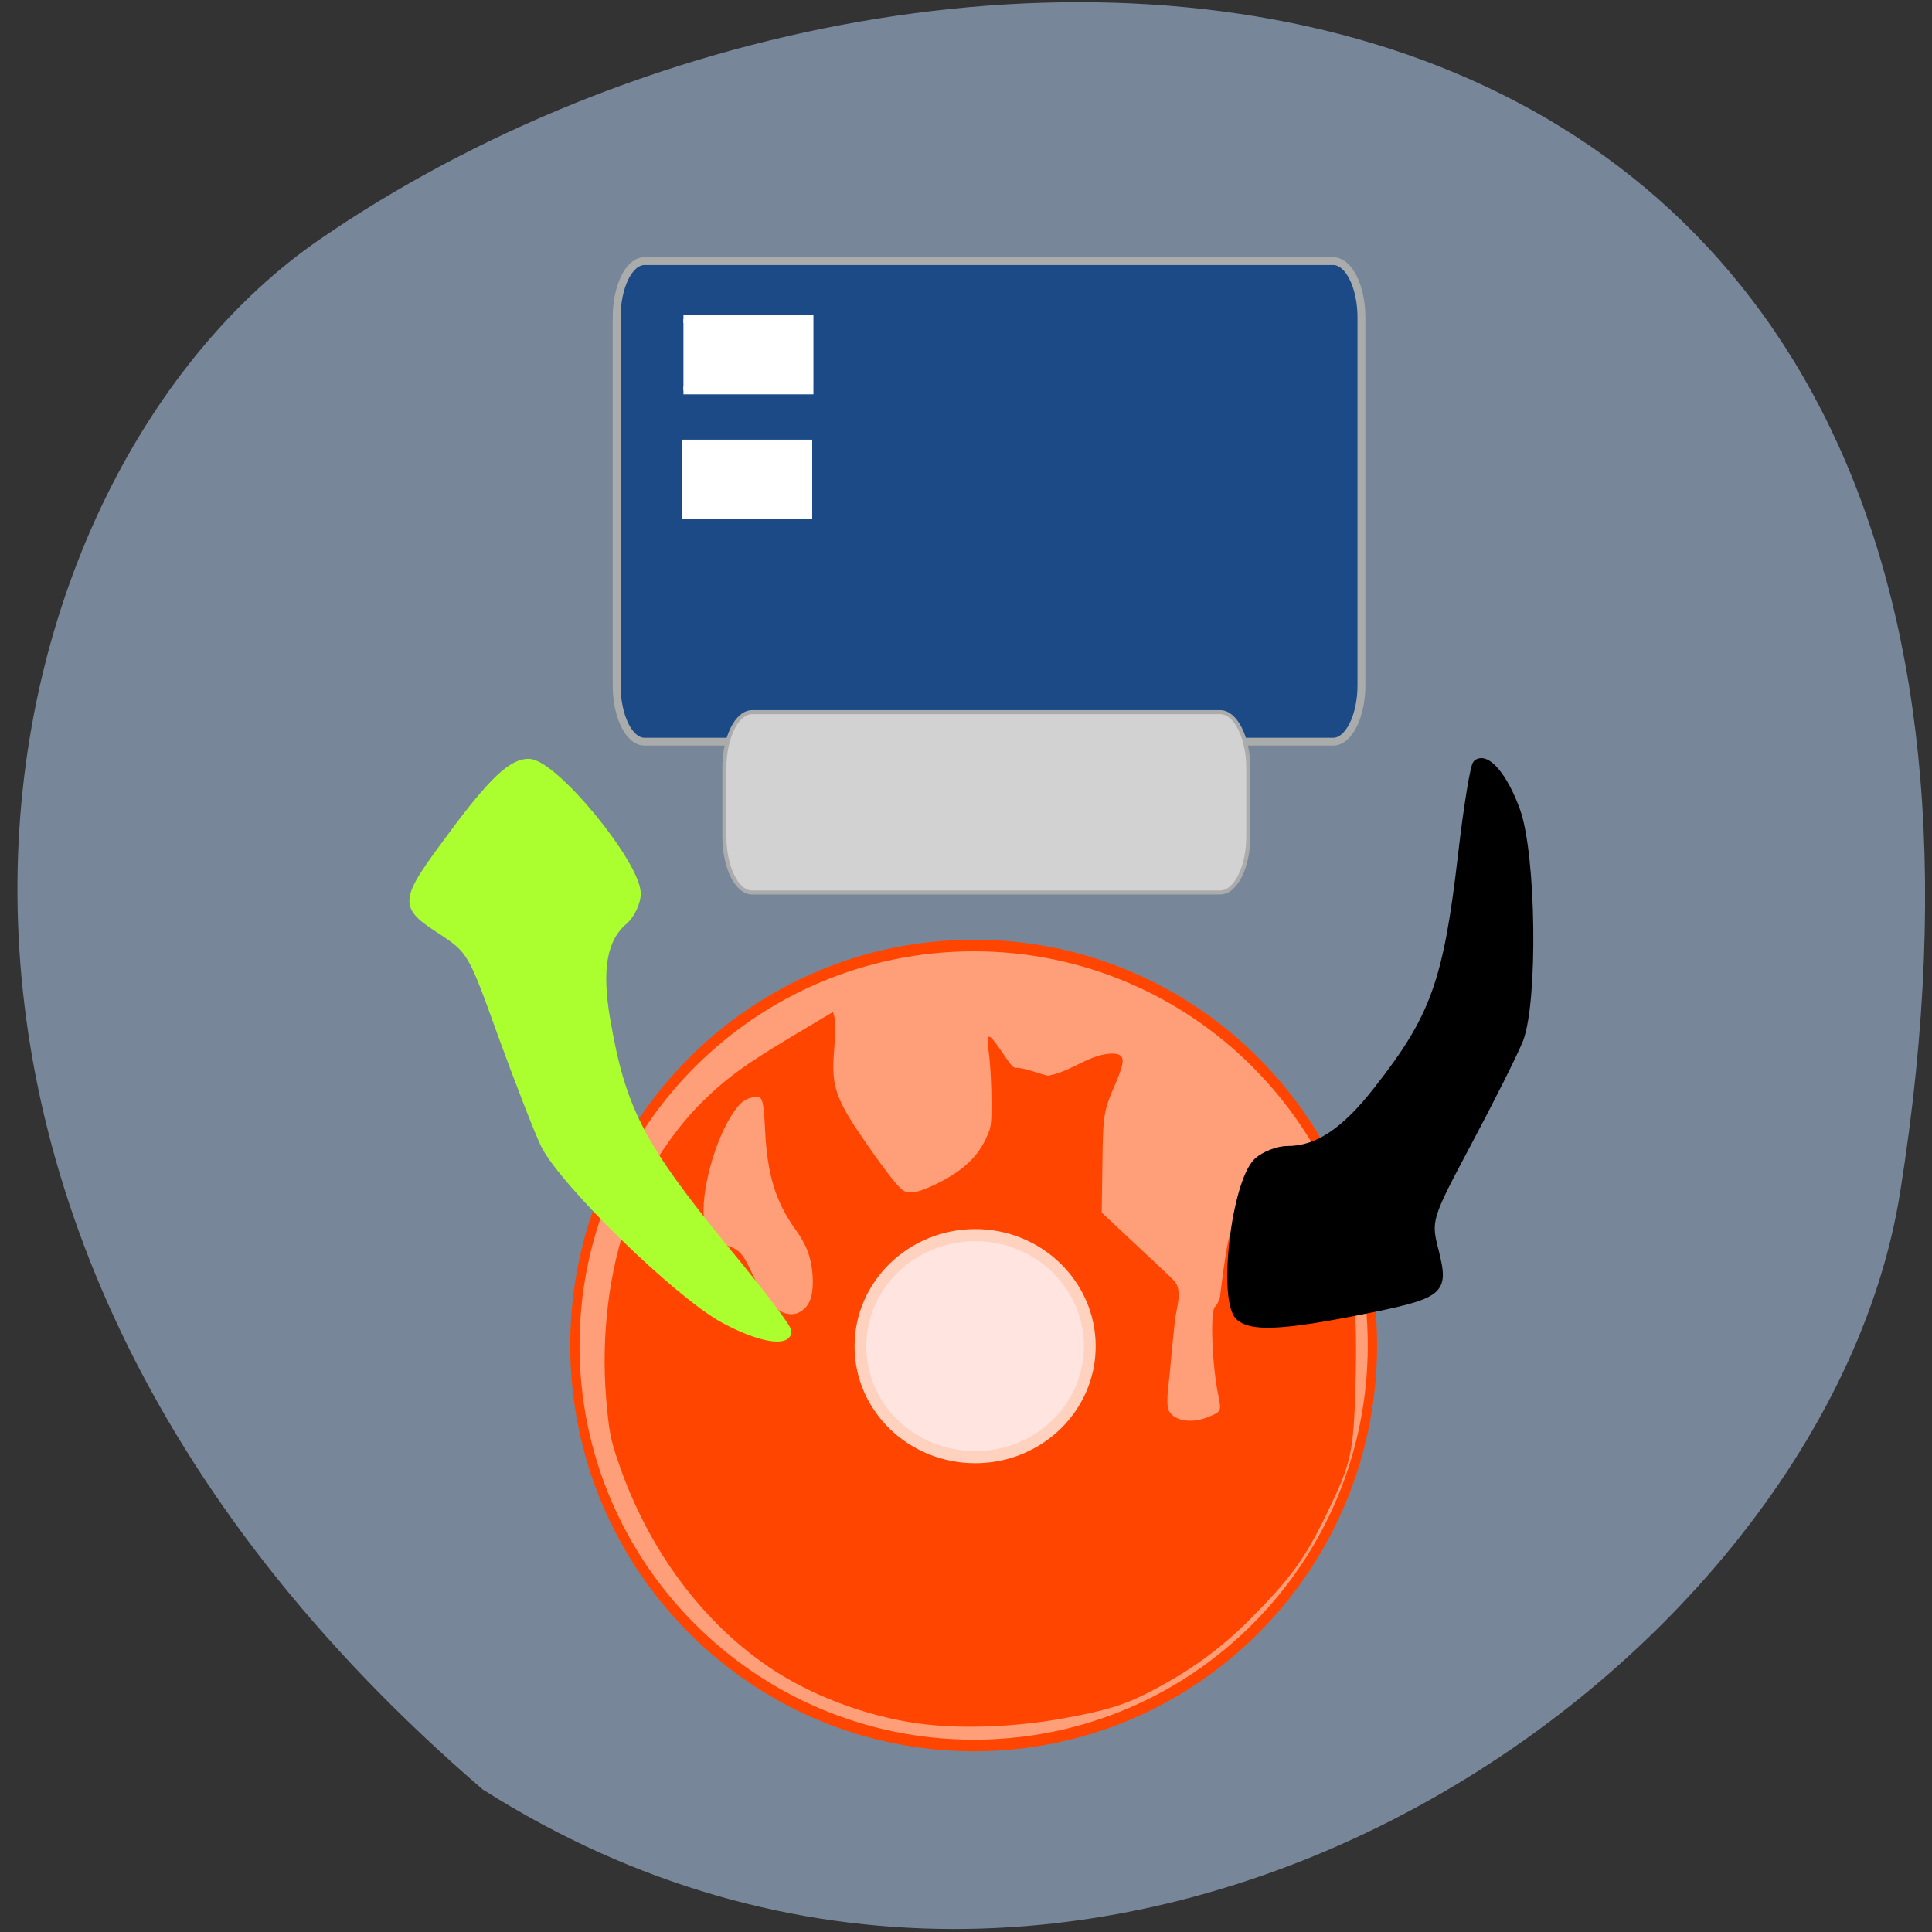 <svg xmlns="http://www.w3.org/2000/svg" viewBox="0 0 22 22"><rect x="0" y="0" width="22" height="22" fill="#333333" stroke="none"/><path d="m 5.504 20.383 c -7.789 -6.688 -5.738 -14.996 -1.859 -17.66 c 7.121 -4.891 20.383 -4.156 17.992 10.855 c -0.883 5.563 -9.156 11.223 -16.13 6.805" fill="#778799"/><g stroke="#ff4500"><path d="m 173 191.2 c 0 19.08 -19.15 34.519 -42.82 34.519 c -23.666 0 -42.856 -15.443 -42.856 -34.519 c 0 -19.05 19.19 -34.489 42.856 -34.489 c 23.666 0 42.82 15.443 42.82 34.489" transform="matrix(0.106 0 0 0.132 -2.71 -9.919)" fill="#ff9f79"/><path d="m 145.4 258.47 c -7.682 -0.823 -16.08 -3.809 -22.436 -7.926 c -10.531 -6.845 -18.875 -18.17 -23.301 -31.498 c -1.119 -3.345 -1.323 -4.529 -1.73 -9.316 c -0.763 -9.367 0.407 -19.15 3.307 -27.23 c 2.086 -5.816 6.207 -12.352 10.531 -16.778 c 3.765 -3.809 6.563 -5.867 13.686 -10.191 l 5.8 -3.5 l 0.204 0.772 c 0.153 0.463 0.102 2.368 -0.051 4.272 c -0.509 5.713 0.051 7.566 4.223 13.742 c 3.053 4.529 5.139 7.257 5.953 7.823 c 1.018 0.721 2.646 0.36 5.698 -1.235 c 3.358 -1.75 5.495 -3.757 6.767 -6.485 c 0.814 -1.801 0.865 -1.904 0.865 -5.661 c 0 -2.162 -0.153 -5.095 -0.305 -6.588 c -0.204 -1.441 -0.305 -2.831 -0.204 -2.985 c 0.051 -0.206 0.865 0.772 1.781 2.162 c 1.526 2.316 1.781 2.573 2.391 2.47 c 1.628 0.154 2.9 0.823 4.528 1.184 c 3.358 -0.463 6.563 -3.551 9.921 -3.294 c 1.374 0.154 1.323 1.029 0 4.22 c -1.832 4.272 -1.882 4.581 -1.984 12.455 l -0.102 7.05 l 4.986 4.735 c 2.747 2.625 5.342 5.04 5.698 5.456 c 1.374 1.39 0.356 4.01 0.153 5.867 c -0.305 2.779 -0.611 6.073 -0.712 7.308 c -0.153 2.01 -0.611 4.272 -0.305 6.073 c 0.712 1.801 3.358 2.368 6.05 1.287 c 2.035 -0.823 2.137 -0.978 1.679 -3.242 c -0.967 -4.529 -1.272 -12.918 -0.509 -13.382 c 0.204 -0.154 0.509 -0.772 0.712 -1.441 c 1.73 -14.205 1.628 -7.514 2.493 -11.22 c 0.865 9.316 5.902 15.852 10.582 14.668 c 4.02 -1.029 5.698 -1.801 6.207 -2.882 c 0.458 -1.029 0.712 4.838 0.509 12.352 c -0.305 10.345 -0.611 11.735 -3.968 18.837 c -3.46 7.308 -5.495 10.139 -11.651 16.418 c -4.324 4.375 -8.649 7.566 -14.551 10.705 c -3.867 2.059 -6.868 2.985 -13.584 4.169 c -6.41 1.132 -13.788 1.441 -19.333 0.823 m 14.907 -42.46 c 10.277 -5.353 10.938 -21.308 1.526 -26.815 c -3.663 -2.162 -7.07 -2.831 -10.226 -1.956 c -7.224 2.01 -12.668 8.595 -12.21 14.823 c 0.305 4.632 3.612 10.654 6.919 12.712 c 4.732 1.698 9.667 3.448 13.991 1.235 m -33.07 -19.661 c 1.018 -0.978 1.374 -2.573 1.221 -5.095 c -0.204 -2.676 -0.865 -4.529 -2.544 -6.897 c -2.951 -4.169 -4.172 -8.235 -4.477 -14.874 c -0.254 -4.941 -0.407 -5.301 -1.984 -4.992 c -1.17 0.206 -1.882 0.772 -2.798 2.11 c -2.9 4.117 -5.139 12.507 -4.477 16.624 c 0.356 2.368 0.916 3.088 2.9 3.603 c 2.239 0.566 2.747 1.081 4.172 4.22 c 0.712 1.544 1.73 3.397 2.289 4.066 c 1.933 2.316 4.172 2.779 5.698 1.235" transform="matrix(0.077 0 0 0.076 -0.628 -0.015)" fill="#ff4500" stroke-width="0.271"/></g><path d="m 141.55 190.28 c 0 5.05 -4.357 9.146 -9.731 9.146 c -5.403 0 -9.76 -4.093 -9.76 -9.146 c 0 -5.05 4.357 -9.174 9.76 -9.174 c 5.374 0 9.731 4.121 9.731 9.174" transform="matrix(0.134 0 0 0.138 -6.558 -10.928)" fill="#ffe4e0" stroke="#ffd2bf"/><g transform="matrix(0.077 0 0 0.076 -0.628 -0.015)"><path d="m 191.44 197.58 c -2.747 -2.316 -0.712 -20.227 2.646 -23.418 c 1.018 -0.926 3 -1.75 4.477 -1.75 c 4.375 0 8.395 -2.676 13.13 -8.801 c 8.547 -11.01 10.43 -16.315 12.617 -35.564 c 0.814 -7.05 1.781 -13.12 2.188 -13.484 c 1.475 -1.235 4.121 1.904 5.953 7.05 c 2.391 6.691 2.646 28.667 0.458 34.38 c -0.814 2.059 -4.223 8.955 -7.581 15.337 c -6 11.426 -6.105 11.683 -4.884 16.418 c 1.475 6.125 1.018 6.485 -11.752 9.06 c -10.938 2.162 -15.416 2.368 -17.247 0.772" stroke="#000" stroke-width="1.013"/><path d="m 86.43 114.41 c 3.765 0.154 15.924 15.183 15.975 19.661 c 0 1.338 -0.865 3.191 -1.882 4.117 c -3.103 2.625 -3.917 7.154 -2.646 14.72 c 2.34 13.69 5.04 18.94 18.11 35.1 c 4.833 5.919 8.751 11.168 8.7 11.683 c -0.051 1.853 -4.375 1.081 -9.565 -1.801 c -6.767 -3.706 -23.708 -20.433 -26.507 -26.2 c -0.967 -2.059 -3.816 -9.47 -6.309 -16.418 c -4.426 -12.455 -4.528 -12.661 -9.01 -15.646 c -5.698 -3.757 -5.647 -4.323 1.475 -14.05 c 6.105 -8.389 9.107 -11.271 11.651 -11.168" fill="#acff2f" stroke="#acff2f" stroke-width="1.018"/><g stroke-opacity="0.996" stroke="#abacab"><path d="m 103.47 39.32 h 101.85 c 2.289 0 4.172 3.809 4.172 8.441 v 55.12 c 0 4.632 -1.882 8.441 -4.172 8.441 h -101.85 c -2.289 0 -4.121 -3.809 -4.121 -8.441 v -55.12 c 0 -4.632 1.832 -8.441 4.121 -8.441" fill="#1b4a86" stroke-width="1.166"/><path d="m 119.4 106.9 h 69.19 c 2.289 0 4.172 3.757 4.172 8.441 v 10.139 c 0 4.684 -1.882 8.441 -4.172 8.441 h -69.19 c -2.289 0 -4.121 -3.757 -4.121 -8.441 v -10.139 c 0 -4.684 1.832 -8.441 4.121 -8.441" fill="#d2d2d2" stroke-width="0.599"/></g></g><g stroke-opacity="0.996" fill="#fff" stroke="#fff"><path d="m 92.29 55.12 h 16.318 v 9.228 h -16.318" transform="matrix(0.088 0 0 0.088 -0.339 -1.216)"/><path d="m 109.07 66.65 h 18.621 v 10.757 h -18.621" transform="matrix(0.077 0 0 0.076 -0.628 -0.015)" stroke-width="1.153"/></g></svg>